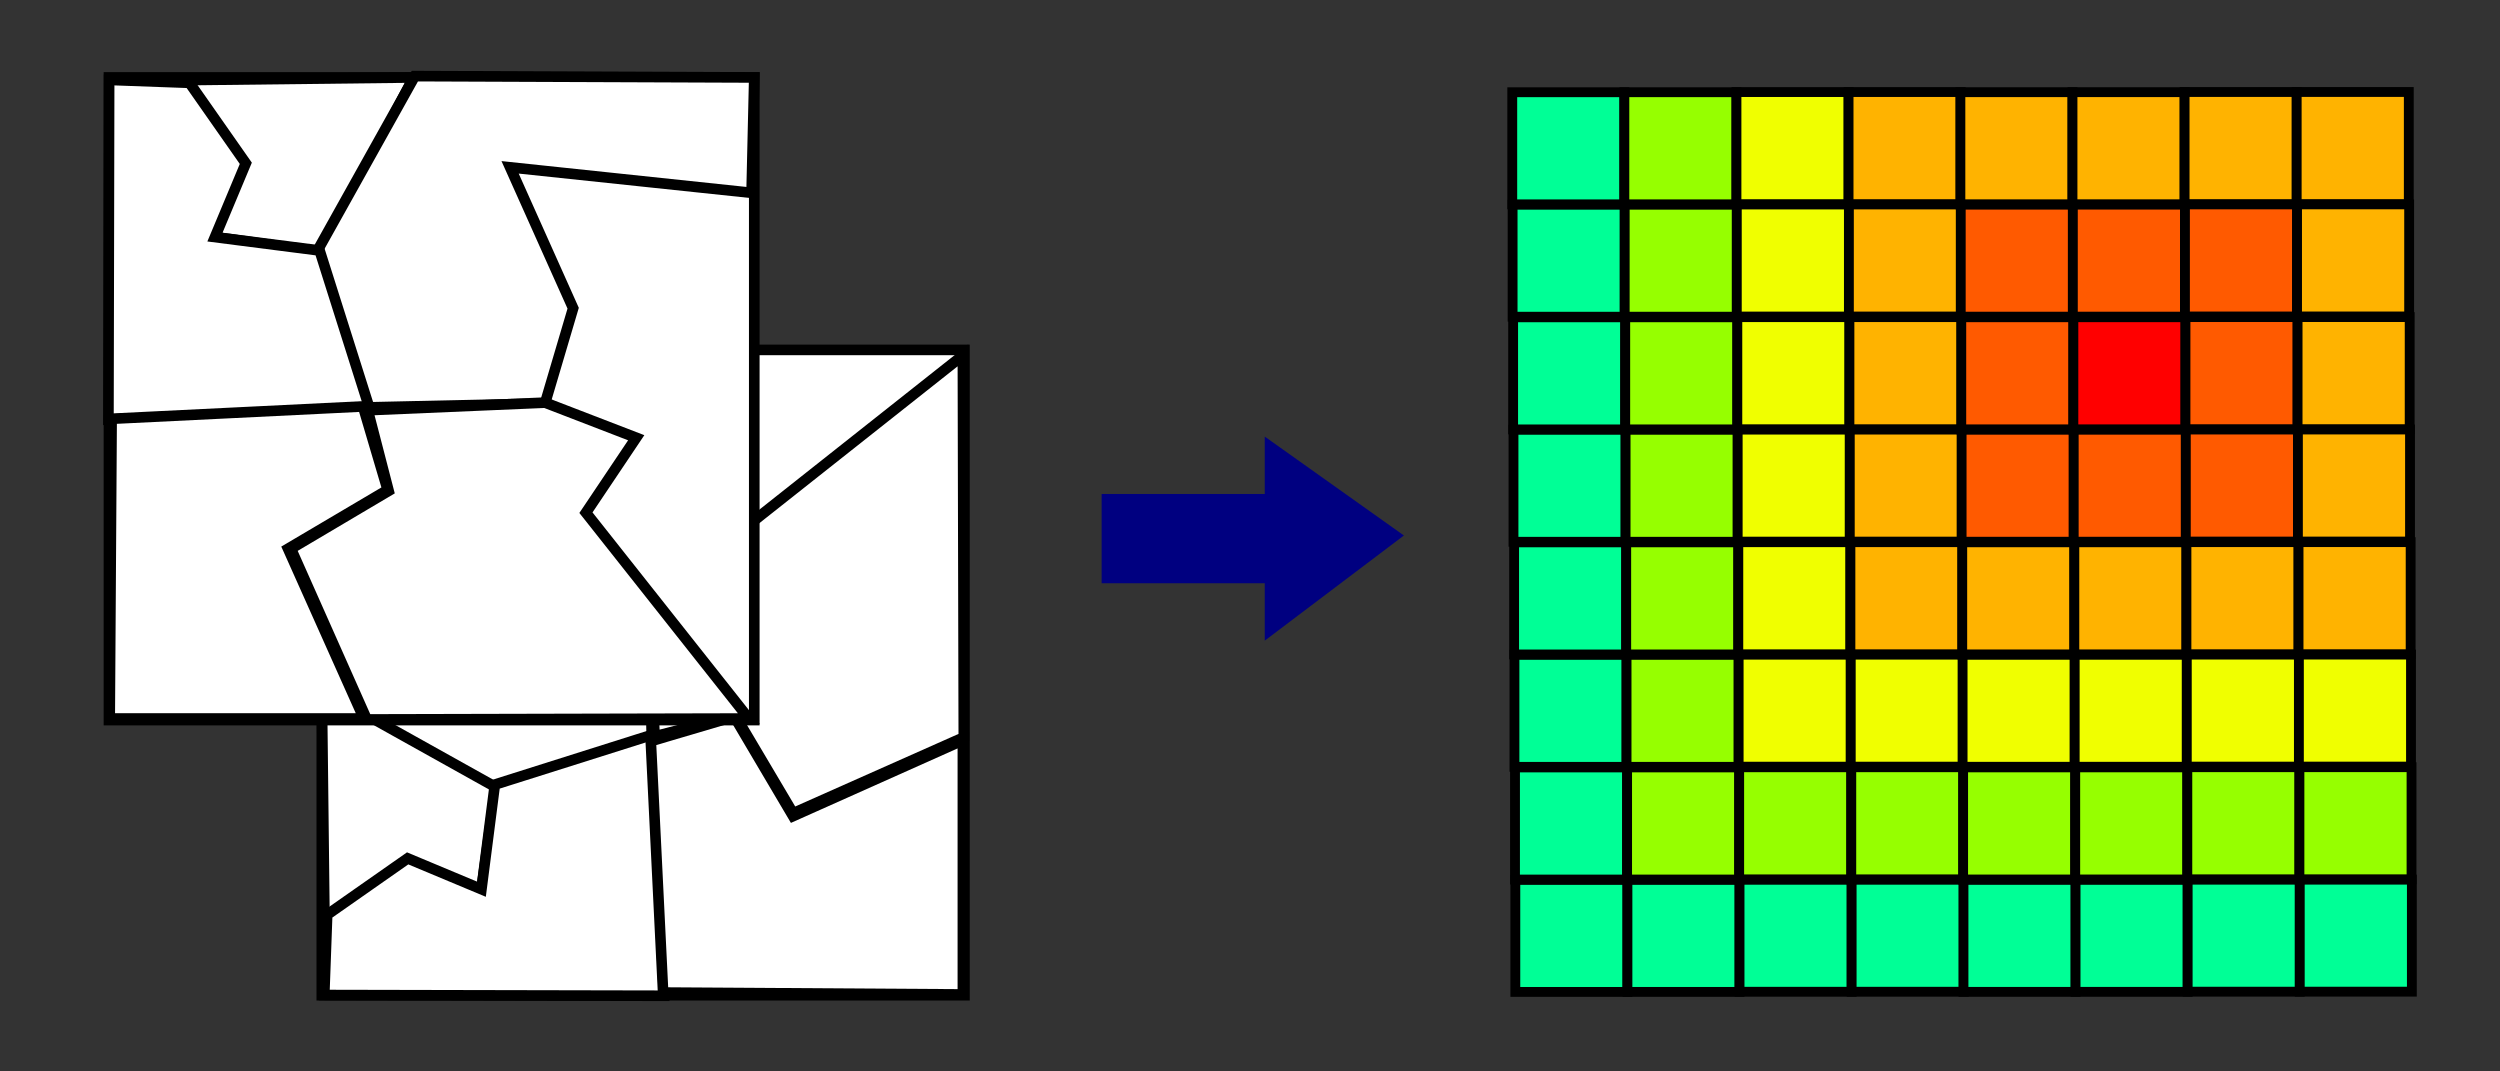 <?xml version="1.0" encoding="UTF-8" standalone="no"?>
<!-- Created with Inkscape (http://www.inkscape.org/) -->

<svg
   xmlns:osb="http://www.openswatchbook.org/uri/2009/osb"
   xmlns:dc="http://purl.org/dc/elements/1.1/"
   xmlns:cc="http://creativecommons.org/ns#"
   xmlns:rdf="http://www.w3.org/1999/02/22-rdf-syntax-ns#"
   xmlns:svg="http://www.w3.org/2000/svg"
   xmlns="http://www.w3.org/2000/svg"
   xmlns:sodipodi="http://sodipodi.sourceforge.net/DTD/sodipodi-0.dtd"
   xmlns:inkscape="http://www.inkscape.org/namespaces/inkscape"
   width="112"
   height="48"
   id="svg3793"
   version="1.1"
   inkscape:version="0.48.4 r9939"
   sodipodi:docname="sa-kernelmap-hint.svg">
  <rect width="100%" height="100%" fill="#333333" stroke="none"/>
  <defs
     id="defs3795">
    <linearGradient
       inkscape:collect="always"
       id="linearGradient31818"
       osb:paint="gradient">
      <stop
         style="stop-color:#000000;stop-opacity:1;"
         offset="0"
         id="stop31820" />
      <stop
         style="stop-color:#000000;stop-opacity:0;"
         offset="1"
         id="stop31822" />
    </linearGradient>
    <linearGradient
       id="linearGradient31808">
      <stop
         style="stop-color:#ff0000;stop-opacity:1;"
         offset="0"
         id="stop31810" />
      <stop
         id="stop31816"
         offset="0.25"
         style="stop-color:#efcf00;stop-opacity:0.749;" />
      <stop
         id="stop31814"
         offset="0.5"
         style="stop-color:#ffff00;stop-opacity:0.498;" />
      <stop
         style="stop-color:#00ff00;stop-opacity:0;"
         offset="1"
         id="stop31812" />
    </linearGradient>
    <linearGradient
       id="linearGradient31706"
       osb:paint="solid">
      <stop
         style="stop-color:#0000ff;stop-opacity:1;"
         offset="0"
         id="stop31708" />
    </linearGradient>
  </defs>
  <sodipodi:namedview
     id="base"
     pagecolor="#ffffff"
     bordercolor="#666666"
     borderopacity="1.0"
     inkscape:pageopacity="0.0"
     inkscape:pageshadow="2"
     inkscape:zoom="3.4771786"
     inkscape:cx="22.98332"
     inkscape:cy="-14.666127"
     inkscape:current-layer="layer1"
     showgrid="true"
     inkscape:grid-bbox="true"
     inkscape:document-units="px"
     inkscape:window-width="1920"
     inkscape:window-height="1028"
     inkscape:window-x="-8"
     inkscape:window-y="1192"
     inkscape:window-maximized="1" />
  <g
     id="layer1"
     inkscape:label="Layer 1"
     inkscape:groupmode="layer">
    <g
       id="g37663-0"
       transform="matrix(0,-0.476,0.476,0,79.306,-31.227)">
      <rect
         ry="0"
         y="-136.323"
         x="-159.27"
         height="60.483"
         width="60.735"
         id="rect2985-0"
         style="fill:#ffffff;fill-opacity:1;stroke:#000000;stroke-opacity:1" />
      <path
         inkscape:connector-curvature="0"
         id="path3755-7"
         d="m -152.325,-136.07 5.303,7.955 -2.273,6.819 10.102,1.389 8.586,-16.415 z"
         style="fill:#ffffff;stroke:#000000;stroke-width:1px;stroke-linecap:butt;stroke-linejoin:miter;stroke-opacity:1" />
      <path
         inkscape:connector-curvature="0"
         id="path3757-2"
         d="m -139.572,-120.16 4.293,14.9 17.046,-0.379 2.652,-8.965 -5.935,-13.258 22.728,2.399 0.253,-10.859 -31.946,-0.126 z"
         style="fill:#ffffff;stroke:#000000;stroke-width:1px;stroke-linecap:butt;stroke-linejoin:miter;stroke-opacity:1" />
      <path
         sodipodi:nodetypes="cccccccc"
         inkscape:connector-curvature="0"
         id="path3759-5"
         d="m -159.322,-104.124 24.549,-1.136 -4.672,-14.774 -9.849,-1.263 2.904,-6.945 -5.303,-7.576 -7.562,-0.274 z"
         style="fill:#ffffff;stroke:#000000;stroke-width:1px;stroke-linecap:butt;stroke-linejoin:miter;stroke-opacity:1" />
      <path
         inkscape:connector-curvature="0"
         id="path3761-5"
         d="m -135.36,-105.359 2.321,7.857 -9.375,5.536 7.143,15.982 -23.929,0 0.179,-28.214 z"
         style="fill:#ffffff;stroke:#000000;stroke-width:1px;stroke-linecap:butt;stroke-linejoin:miter;stroke-opacity:1" />
      <path
         sodipodi:nodetypes="ccccccccc"
         inkscape:connector-curvature="0"
         id="path3763-2"
         d="m -99.048,-75.984 -15.33,-19.375 4.732,-7.054 -8.571,-3.304 -16.696,0.714 1.964,7.589 -9.196,5.446 7.143,16.071 z"
         style="fill:#ffffff;stroke:#000000;stroke-width:1px;stroke-linecap:butt;stroke-linejoin:miter;stroke-opacity:1" />
    </g>
    <g
       id="g3015"
       transform="translate(-0.346,0.831)">
      <g
         id="g3787">
        <rect
           y="21.299"
           x="49.699"
           height="4"
           width="8.085"
           id="rect5070"
           style="fill:#000080;fill-opacity:1;stroke:none" />
        <path
           inkscape:connector-curvature="0"
           id="path5074"
           d="m 57.007,18.728 0,9.142 6.234,-4.711 z"
           style="fill:#000080;fill-opacity:1;stroke:none" />
      </g>
    </g>
    <g
       id="g33844"
       transform="matrix(0.882,0,0,0.882,60.623,50.081)">
      <rect
         y="-12.092"
         x="8.236"
         height="5.694"
         width="5.694"
         id="rect30936"
         style="fill:#00ff96;fill-opacity:1;fill-rule:evenodd;stroke:#000000;stroke-width:0.5;stroke-linecap:butt;stroke-linejoin:miter;stroke-miterlimit:4;stroke-opacity:1;stroke-dasharray:none" />
      <rect
         y="-12.093"
         x="13.93"
         height="5.694"
         width="5.694"
         id="rect30936-1"
         style="fill:#00ff96;fill-opacity:1;stroke:#000000;stroke-width:0.5;stroke-linecap:butt;stroke-linejoin:miter;stroke-miterlimit:4;stroke-opacity:1;stroke-dasharray:none" />
      <rect
         y="-12.1"
         x="19.624"
         height="5.694"
         width="5.694"
         id="rect30936-7"
         style="fill:#00ff96;fill-opacity:1;stroke:#000000;stroke-width:0.5;stroke-linecap:butt;stroke-linejoin:miter;stroke-miterlimit:4;stroke-opacity:1;stroke-dasharray:none" />
      <rect
         y="-12.101"
         x="25.318"
         height="5.694"
         width="5.694"
         id="rect30936-1-4"
         style="fill:#00ff96;fill-opacity:1;stroke:#000000;stroke-width:0.5;stroke-linecap:butt;stroke-linejoin:miter;stroke-miterlimit:4;stroke-opacity:1;stroke-dasharray:none" />
      <rect
         y="-12.095"
         x="30.999"
         height="5.694"
         width="5.694"
         id="rect30936-0"
         style="fill:#00ff96;fill-opacity:1;stroke:#000000;stroke-width:0.5;stroke-linecap:butt;stroke-linejoin:miter;stroke-miterlimit:4;stroke-opacity:1;stroke-dasharray:none" />
      <rect
         y="-12.096"
         x="36.692"
         height="5.694"
         width="5.694"
         id="rect30936-1-9"
         style="fill:#00ff96;fill-opacity:1;stroke:#000000;stroke-width:0.5;stroke-linecap:butt;stroke-linejoin:miter;stroke-miterlimit:4;stroke-opacity:1;stroke-dasharray:none" />
      <rect
         y="-12.104"
         x="42.386"
         height="5.694"
         width="5.694"
         id="rect30936-7-4"
         style="fill:#00ff96;fill-opacity:1;stroke:#000000;stroke-width:0.5;stroke-linecap:butt;stroke-linejoin:miter;stroke-miterlimit:4;stroke-opacity:1;stroke-dasharray:none" />
      <rect
         y="-12.105"
         x="48.08"
         height="5.694"
         width="5.694"
         id="rect30936-1-4-8"
         style="fill:#00ff96;fill-opacity:1;stroke:#000000;stroke-width:0.5;stroke-linecap:butt;stroke-linejoin:miter;stroke-miterlimit:4;stroke-opacity:1;stroke-dasharray:none" />
      <rect
         y="-17.8"
         x="8.219"
         height="5.694"
         width="5.694"
         id="rect30936-5"
         style="fill:#00ff96;fill-opacity:1;stroke:#000000;stroke-width:0.5;stroke-linecap:butt;stroke-linejoin:miter;stroke-miterlimit:4;stroke-opacity:1;stroke-dasharray:none" />
      <rect
         y="-17.801"
         x="13.913"
         height="5.694"
         width="5.694"
         id="rect30936-1-8"
         style="fill:#96ff00;fill-opacity:1;stroke:#000000;stroke-width:0.5;stroke-linecap:butt;stroke-linejoin:miter;stroke-miterlimit:4;stroke-opacity:1;stroke-dasharray:none" />
      <rect
         y="-17.809"
         x="19.606"
         height="5.694"
         width="5.694"
         id="rect30936-7-8"
         style="fill:#96ff00;fill-opacity:1;stroke:#000000;stroke-width:0.5;stroke-linecap:butt;stroke-linejoin:miter;stroke-miterlimit:4;stroke-opacity:1;stroke-dasharray:none" />
      <rect
         y="-17.81"
         x="25.3"
         height="5.694"
         width="5.694"
         id="rect30936-1-4-1"
         style="fill:#96ff00;fill-opacity:1;stroke:#000000;stroke-width:0.5;stroke-linecap:butt;stroke-linejoin:miter;stroke-miterlimit:4;stroke-opacity:1;stroke-dasharray:none" />
      <rect
         y="-17.803"
         x="30.981"
         height="5.694"
         width="5.694"
         id="rect30936-0-2"
         style="fill:#96ff00;fill-opacity:1;stroke:#000000;stroke-width:0.5;stroke-linecap:butt;stroke-linejoin:miter;stroke-miterlimit:4;stroke-opacity:1;stroke-dasharray:none" />
      <rect
         y="-17.804"
         x="36.675"
         height="5.694"
         width="5.694"
         id="rect30936-1-9-1"
         style="fill:#96ff00;fill-opacity:1;stroke:#000000;stroke-width:0.5;stroke-linecap:butt;stroke-linejoin:miter;stroke-miterlimit:4;stroke-opacity:1;stroke-dasharray:none" />
      <rect
         y="-17.812"
         x="42.369"
         height="5.694"
         width="5.694"
         id="rect30936-7-4-4"
         style="fill:#96ff00;fill-opacity:1;stroke:#000000;stroke-width:0.5;stroke-linecap:butt;stroke-linejoin:miter;stroke-miterlimit:4;stroke-opacity:1;stroke-dasharray:none" />
      <rect
         y="-17.813"
         x="48.063"
         height="5.694"
         width="5.694"
         id="rect30936-1-4-8-9"
         style="fill:#96ff00;fill-opacity:1;stroke:#000000;stroke-width:0.5;stroke-linecap:butt;stroke-linejoin:miter;stroke-miterlimit:4;stroke-opacity:1;stroke-dasharray:none" />
      <rect
         y="-23.524"
         x="8.191"
         height="5.694"
         width="5.694"
         id="rect30936-8"
         style="fill:#00ff96;fill-opacity:1;stroke:#000000;stroke-width:0.5;stroke-linecap:butt;stroke-linejoin:miter;stroke-miterlimit:4;stroke-opacity:1;stroke-dasharray:none" />
      <rect
         y="-23.525"
         x="13.885"
         height="5.694"
         width="5.694"
         id="rect30936-1-2"
         style="fill:#96ff00;fill-opacity:1;stroke:#000000;stroke-width:0.5;stroke-linecap:butt;stroke-linejoin:miter;stroke-miterlimit:4;stroke-opacity:1;stroke-dasharray:none" />
      <rect
         y="-23.533"
         x="19.579"
         height="5.694"
         width="5.694"
         id="rect30936-7-45"
         style="fill:#f0ff00;fill-opacity:1;stroke:#000000;stroke-width:0.5;stroke-linecap:butt;stroke-linejoin:miter;stroke-miterlimit:4;stroke-opacity:1;stroke-dasharray:none" />
      <rect
         y="-23.534"
         x="25.273"
         height="5.694"
         width="5.694"
         id="rect30936-1-4-2"
         style="fill:#f0ff00;fill-opacity:1;stroke:#000000;stroke-width:0.5;stroke-linecap:butt;stroke-linejoin:miter;stroke-miterlimit:4;stroke-opacity:1;stroke-dasharray:none" />
      <rect
         y="-23.528"
         x="30.954"
         height="5.694"
         width="5.694"
         id="rect30936-0-9"
         style="fill:#f0ff00;fill-opacity:1;stroke:#000000;stroke-width:0.5;stroke-linecap:butt;stroke-linejoin:miter;stroke-miterlimit:4;stroke-opacity:1;stroke-dasharray:none" />
      <rect
         y="-23.529"
         x="36.648"
         height="5.694"
         width="5.694"
         id="rect30936-1-9-9"
         style="fill:#f0ff00;fill-opacity:1;stroke:#000000;stroke-width:0.5;stroke-linecap:butt;stroke-linejoin:miter;stroke-miterlimit:4;stroke-opacity:1;stroke-dasharray:none" />
      <rect
         y="-23.536"
         x="42.342"
         height="5.694"
         width="5.694"
         id="rect30936-7-4-8"
         style="fill:#f0ff00;fill-opacity:1;stroke:#000000;stroke-width:0.5;stroke-linecap:butt;stroke-linejoin:miter;stroke-miterlimit:4;stroke-opacity:1;stroke-dasharray:none" />
      <rect
         y="-23.537"
         x="48.036"
         height="5.694"
         width="5.694"
         id="rect30936-1-4-8-3"
         style="fill:#f0ff00;fill-opacity:1;stroke:#000000;stroke-width:0.5;stroke-linecap:butt;stroke-linejoin:miter;stroke-miterlimit:4;stroke-opacity:1;stroke-dasharray:none" />
      <rect
         y="-29.233"
         x="8.174"
         height="5.694"
         width="5.694"
         id="rect30936-5-8"
         style="fill:#00ff96;fill-opacity:1;stroke:#000000;stroke-width:0.5;stroke-linecap:butt;stroke-linejoin:miter;stroke-miterlimit:4;stroke-opacity:1;stroke-dasharray:none" />
      <rect
         y="-29.234"
         x="13.868"
         height="5.694"
         width="5.694"
         id="rect30936-1-8-6"
         style="fill:#96ff00;fill-opacity:1;stroke:#000000;stroke-width:0.5;stroke-linecap:butt;stroke-linejoin:miter;stroke-miterlimit:4;stroke-opacity:1;stroke-dasharray:none" />
      <rect
         y="-29.241"
         x="19.562"
         height="5.694"
         width="5.694"
         id="rect30936-7-8-9"
         style="fill:#f0ff00;fill-opacity:1;stroke:#000000;stroke-width:0.5;stroke-linecap:butt;stroke-linejoin:miter;stroke-miterlimit:4;stroke-opacity:1;stroke-dasharray:none" />
      <rect
         y="-29.242"
         x="25.256"
         height="5.694"
         width="5.694"
         id="rect30936-1-4-1-8"
         style="fill:#ffb300;fill-opacity:1;stroke:#000000;stroke-width:0.5;stroke-linecap:butt;stroke-linejoin:miter;stroke-miterlimit:4;stroke-opacity:1;stroke-dasharray:none" />
      <rect
         y="-29.236"
         x="30.936"
         height="5.694"
         width="5.694"
         id="rect30936-0-2-6"
         style="fill:#ffb300;fill-opacity:1;stroke:#000000;stroke-width:0.5;stroke-linecap:butt;stroke-linejoin:miter;stroke-miterlimit:4;stroke-opacity:1;stroke-dasharray:none" />
      <rect
         y="-29.237"
         x="36.63"
         height="5.694"
         width="5.694"
         id="rect30936-1-9-1-6"
         style="fill:#ffb300;fill-opacity:1;stroke:#000000;stroke-width:0.5;stroke-linecap:butt;stroke-linejoin:miter;stroke-miterlimit:4;stroke-opacity:1;stroke-dasharray:none" />
      <rect
         y="-29.244"
         x="42.324"
         height="5.694"
         width="5.694"
         id="rect30936-7-4-4-2"
         style="fill:#ffb300;fill-opacity:1;stroke:#000000;stroke-width:0.5;stroke-linecap:butt;stroke-linejoin:miter;stroke-miterlimit:4;stroke-opacity:1;stroke-dasharray:none" />
      <rect
         y="-29.245"
         x="48.018"
         height="5.694"
         width="5.694"
         id="rect30936-1-4-8-9-3"
         style="fill:#ffb300;fill-opacity:1;stroke:#000000;stroke-width:0.5;stroke-linecap:butt;stroke-linejoin:miter;stroke-miterlimit:4;stroke-opacity:1;stroke-dasharray:none" />
      <rect
         y="-34.956"
         x="8.142"
         height="5.694"
         width="5.694"
         id="rect30936-82"
         style="fill:#00ff96;fill-opacity:1;stroke:#000000;stroke-width:0.5;stroke-linecap:butt;stroke-linejoin:miter;stroke-miterlimit:4;stroke-opacity:1;stroke-dasharray:none" />
      <rect
         y="-34.957"
         x="13.836"
         height="5.694"
         width="5.694"
         id="rect30936-1-6"
         style="fill:#96ff00;fill-opacity:1;stroke:#000000;stroke-width:0.5;stroke-linecap:butt;stroke-linejoin:miter;stroke-miterlimit:4;stroke-opacity:1;stroke-dasharray:none" />
      <rect
         y="-34.964"
         x="19.53"
         height="5.694"
         width="5.694"
         id="rect30936-7-2"
         style="fill:#f0ff00;fill-opacity:1;stroke:#000000;stroke-width:0.5;stroke-linecap:butt;stroke-linejoin:miter;stroke-miterlimit:4;stroke-opacity:1;stroke-dasharray:none" />
      <rect
         y="-34.965"
         x="25.224"
         height="5.694"
         width="5.694"
         id="rect30936-1-4-7"
         style="fill:#ffb300;fill-opacity:1;stroke:#000000;stroke-width:0.5;stroke-linecap:butt;stroke-linejoin:miter;stroke-miterlimit:4;stroke-opacity:1;stroke-dasharray:none" />
      <rect
         y="-34.959"
         x="30.904"
         height="5.694"
         width="5.694"
         id="rect30936-0-5"
         style="fill:#ff5a00;fill-opacity:1;stroke:#000000;stroke-width:0.5;stroke-linecap:butt;stroke-linejoin:miter;stroke-miterlimit:4;stroke-opacity:1;stroke-dasharray:none" />
      <rect
         y="-34.96"
         x="36.598"
         height="5.694"
         width="5.694"
         id="rect30936-1-9-7"
         style="fill:#ff5a00;fill-opacity:1;stroke:#000000;stroke-width:0.5;stroke-linecap:butt;stroke-linejoin:miter;stroke-miterlimit:4;stroke-opacity:1;stroke-dasharray:none" />
      <rect
         y="-34.967"
         x="42.292"
         height="5.694"
         width="5.694"
         id="rect30936-7-4-82"
         style="fill:#ff5a00;fill-opacity:1;stroke:#000000;stroke-width:0.5;stroke-linecap:butt;stroke-linejoin:miter;stroke-miterlimit:4;stroke-opacity:1;stroke-dasharray:none" />
      <rect
         y="-34.968"
         x="47.986"
         height="5.694"
         width="5.694"
         id="rect30936-1-4-8-7"
         style="fill:#ffb300;fill-opacity:1;stroke:#000000;stroke-width:0.5;stroke-linecap:butt;stroke-linejoin:miter;stroke-miterlimit:4;stroke-opacity:1;stroke-dasharray:none" />
      <rect
         y="-40.664"
         x="8.124"
         height="5.694"
         width="5.694"
         id="rect30936-5-80"
         style="fill:#00ff96;fill-opacity:1;stroke:#000000;stroke-width:0.5;stroke-linecap:butt;stroke-linejoin:miter;stroke-miterlimit:4;stroke-opacity:1;stroke-dasharray:none" />
      <rect
         y="-40.665"
         x="13.818"
         height="5.694"
         width="5.694"
         id="rect30936-1-8-2"
         style="fill:#96ff00;fill-opacity:1;stroke:#000000;stroke-width:0.5;stroke-linecap:butt;stroke-linejoin:miter;stroke-miterlimit:4;stroke-opacity:1;stroke-dasharray:none" />
      <rect
         y="-40.672"
         x="19.512"
         height="5.694"
         width="5.694"
         id="rect30936-7-8-0"
         style="fill:#f0ff00;fill-opacity:1;stroke:#000000;stroke-width:0.5;stroke-linecap:butt;stroke-linejoin:miter;stroke-miterlimit:4;stroke-opacity:1;stroke-dasharray:none" />
      <rect
         y="-40.673"
         x="25.206"
         height="5.694"
         width="5.694"
         id="rect30936-1-4-1-89"
         style="fill:#ffb300;fill-opacity:1;stroke:#000000;stroke-width:0.5;stroke-linecap:butt;stroke-linejoin:miter;stroke-miterlimit:4;stroke-opacity:1;stroke-dasharray:none" />
      <rect
         y="-40.667"
         x="30.887"
         height="5.694"
         width="5.694"
         id="rect30936-0-2-2"
         style="fill:#ff5a00;fill-opacity:1;stroke:#000000;stroke-width:0.5;stroke-linecap:butt;stroke-linejoin:miter;stroke-miterlimit:4;stroke-opacity:1;stroke-dasharray:none" />
      <rect
         y="-40.668"
         x="36.581"
         height="5.694"
         width="5.694"
         id="rect30936-1-9-1-8"
         style="fill:#ff0000;fill-opacity:1;stroke:#000000;stroke-width:0.5;stroke-linecap:butt;stroke-linejoin:miter;stroke-miterlimit:4;stroke-opacity:1;stroke-dasharray:none" />
      <rect
         y="-40.675"
         x="42.275"
         height="5.694"
         width="5.694"
         id="rect30936-7-4-4-20"
         style="fill:#ff5a00;fill-opacity:1;stroke:#000000;stroke-width:0.5;stroke-linecap:butt;stroke-linejoin:miter;stroke-miterlimit:4;stroke-opacity:1;stroke-dasharray:none" />
      <rect
         y="-40.676"
         x="47.969"
         height="5.694"
         width="5.694"
         id="rect30936-1-4-8-9-5"
         style="fill:#ffb300;fill-opacity:1;stroke:#000000;stroke-width:0.5;stroke-linecap:butt;stroke-linejoin:miter;stroke-miterlimit:4;stroke-opacity:1;stroke-dasharray:none" />
      <rect
         y="-46.388"
         x="8.097"
         height="5.694"
         width="5.694"
         id="rect30936-8-5"
         style="fill:#00ff96;fill-opacity:1;stroke:#000000;stroke-width:0.5;stroke-linecap:butt;stroke-linejoin:miter;stroke-miterlimit:4;stroke-opacity:1;stroke-dasharray:none" />
      <rect
         y="-46.389"
         x="13.791"
         height="5.694"
         width="5.694"
         id="rect30936-1-2-2"
         style="fill:#96ff00;fill-opacity:1;stroke:#000000;stroke-width:0.5;stroke-linecap:butt;stroke-linejoin:miter;stroke-miterlimit:4;stroke-opacity:1;stroke-dasharray:none" />
      <rect
         y="-46.397"
         x="19.485"
         height="5.694"
         width="5.694"
         id="rect30936-7-45-7"
         style="fill:#f0ff00;fill-opacity:1;stroke:#000000;stroke-width:0.5;stroke-linecap:butt;stroke-linejoin:miter;stroke-miterlimit:4;stroke-opacity:1;stroke-dasharray:none" />
      <rect
         y="-46.398"
         x="25.179"
         height="5.694"
         width="5.694"
         id="rect30936-1-4-2-6"
         style="fill:#ffb300;fill-opacity:1;stroke:#000000;stroke-width:0.5;stroke-linecap:butt;stroke-linejoin:miter;stroke-miterlimit:4;stroke-opacity:1;stroke-dasharray:none" />
      <rect
         y="-46.391"
         x="30.86"
         height="5.694"
         width="5.694"
         id="rect30936-0-9-7"
         style="fill:#ff5a00;fill-opacity:1;stroke:#000000;stroke-width:0.5;stroke-linecap:butt;stroke-linejoin:miter;stroke-miterlimit:4;stroke-opacity:1;stroke-dasharray:none" />
      <rect
         y="-46.392"
         x="36.554"
         height="5.694"
         width="5.694"
         id="rect30936-1-9-9-8"
         style="fill:#ff5a00;fill-opacity:1;stroke:#000000;stroke-width:0.5;stroke-linecap:butt;stroke-linejoin:miter;stroke-miterlimit:4;stroke-opacity:1;stroke-dasharray:none" />
      <rect
         y="-46.4"
         x="42.248"
         height="5.694"
         width="5.694"
         id="rect30936-7-4-8-7"
         style="fill:#ff5a00;fill-opacity:1;stroke:#000000;stroke-width:0.5;stroke-linecap:butt;stroke-linejoin:miter;stroke-miterlimit:4;stroke-opacity:1;stroke-dasharray:none" />
      <rect
         y="-46.401"
         x="47.942"
         height="5.694"
         width="5.694"
         id="rect30936-1-4-8-3-8"
         style="fill:#ffb300;fill-opacity:1;stroke:#000000;stroke-width:0.5;stroke-linecap:butt;stroke-linejoin:miter;stroke-miterlimit:4;stroke-opacity:1;stroke-dasharray:none" />
      <rect
         y="-52.096"
         x="8.08"
         height="5.694"
         width="5.694"
         id="rect30936-5-8-1"
         style="fill:#00ff96;fill-opacity:1;stroke:#000000;stroke-width:0.5;stroke-linecap:butt;stroke-linejoin:miter;stroke-miterlimit:4;stroke-opacity:1;stroke-dasharray:none" />
      <rect
         y="-52.097"
         x="13.774"
         height="5.694"
         width="5.694"
         id="rect30936-1-8-6-6"
         style="fill:#96ff00;fill-opacity:1;stroke:#000000;stroke-width:0.5;stroke-linecap:butt;stroke-linejoin:miter;stroke-miterlimit:4;stroke-opacity:1;stroke-dasharray:none" />
      <rect
         y="-52.105"
         x="19.468"
         height="5.694"
         width="5.694"
         id="rect30936-7-8-9-0"
         style="fill:#f0ff00;fill-opacity:1;stroke:#000000;stroke-width:0.5;stroke-linecap:butt;stroke-linejoin:miter;stroke-miterlimit:4;stroke-opacity:1;stroke-dasharray:none" />
      <rect
         y="-52.106"
         x="25.162"
         height="5.694"
         width="5.694"
         id="rect30936-1-4-1-8-9"
         style="fill:#ffb300;fill-opacity:1;stroke:#000000;stroke-width:0.5;stroke-linecap:butt;stroke-linejoin:miter;stroke-miterlimit:4;stroke-opacity:1;stroke-dasharray:none" />
      <rect
         y="-52.099"
         x="30.842"
         height="5.694"
         width="5.694"
         id="rect30936-0-2-6-5"
         style="fill:#ffb300;fill-opacity:1;stroke:#000000;stroke-width:0.5;stroke-linecap:butt;stroke-linejoin:miter;stroke-miterlimit:4;stroke-opacity:1;stroke-dasharray:none" />
      <rect
         y="-52.1"
         x="36.536"
         height="5.694"
         width="5.694"
         id="rect30936-1-9-1-6-8"
         style="fill:#ffb300;fill-opacity:1;stroke:#000000;stroke-width:0.5;stroke-linecap:butt;stroke-linejoin:miter;stroke-miterlimit:4;stroke-opacity:1;stroke-dasharray:none" />
      <rect
         y="-52.108"
         x="42.23"
         height="5.694"
         width="5.694"
         id="rect30936-7-4-4-2-9"
         style="fill:#ffb300;fill-opacity:1;stroke:#000000;stroke-width:0.5;stroke-linecap:butt;stroke-linejoin:miter;stroke-miterlimit:4;stroke-opacity:1;stroke-dasharray:none" />
      <rect
         y="-52.109"
         x="47.924"
         height="5.694"
         width="5.694"
         id="rect30936-1-4-8-9-3-0"
         style="fill:#ffb300;fill-opacity:1;stroke:#000000;stroke-width:0.5;stroke-linecap:butt;stroke-linejoin:miter;stroke-miterlimit:4;stroke-opacity:1;stroke-dasharray:none" />
    </g>
    <g
       id="g37663"
       transform="matrix(0.476,0,0,0.476,80.694,68.359)">
      <rect
         ry="0"
         y="-136.323"
         x="-159.27"
         height="60.483"
         width="60.735"
         id="rect2985"
         style="fill:#ffffff;fill-opacity:1;stroke:#000000;stroke-opacity:1" />
      <path
         inkscape:connector-curvature="0"
         id="path3755"
         d="m -152.325,-136.07 5.303,7.955 -2.273,6.819 10.102,1.389 8.586,-16.415 z"
         style="fill:#ffffff;stroke:#000000;stroke-width:1px;stroke-linecap:butt;stroke-linejoin:miter;stroke-opacity:1" />
      <path
         inkscape:connector-curvature="0"
         id="path3757"
         d="m -139.572,-120.16 4.293,14.9 17.046,-0.379 2.652,-8.965 -5.935,-13.258 22.728,2.399 0.253,-10.859 -31.946,-0.126 z"
         style="fill:#ffffff;stroke:#000000;stroke-width:1px;stroke-linecap:butt;stroke-linejoin:miter;stroke-opacity:1" />
      <path
         sodipodi:nodetypes="cccccccc"
         inkscape:connector-curvature="0"
         id="path3759"
         d="m -159.322,-104.124 24.549,-1.136 -4.672,-14.774 -9.849,-1.263 2.904,-6.945 -5.303,-7.576 -7.562,-0.274 z"
         style="fill:#ffffff;stroke:#000000;stroke-width:1px;stroke-linecap:butt;stroke-linejoin:miter;stroke-opacity:1" />
      <path
         inkscape:connector-curvature="0"
         id="path3761"
         d="m -135.36,-105.359 2.321,7.857 -9.375,5.536 7.143,15.982 -23.929,0 0.179,-28.214 z"
         style="fill:#ffffff;stroke:#000000;stroke-width:1px;stroke-linecap:butt;stroke-linejoin:miter;stroke-opacity:1" />
      <path
         sodipodi:nodetypes="ccccccccc"
         inkscape:connector-curvature="0"
         id="path3763"
         d="m -99.048,-75.984 -15.33,-19.375 4.732,-7.054 -8.571,-3.304 -16.696,0.714 1.964,7.589 -9.196,5.446 7.143,16.071 z"
         style="fill:#ffffff;stroke:#000000;stroke-width:1px;stroke-linecap:butt;stroke-linejoin:miter;stroke-opacity:1" />
    </g>
  </g>
</svg>

